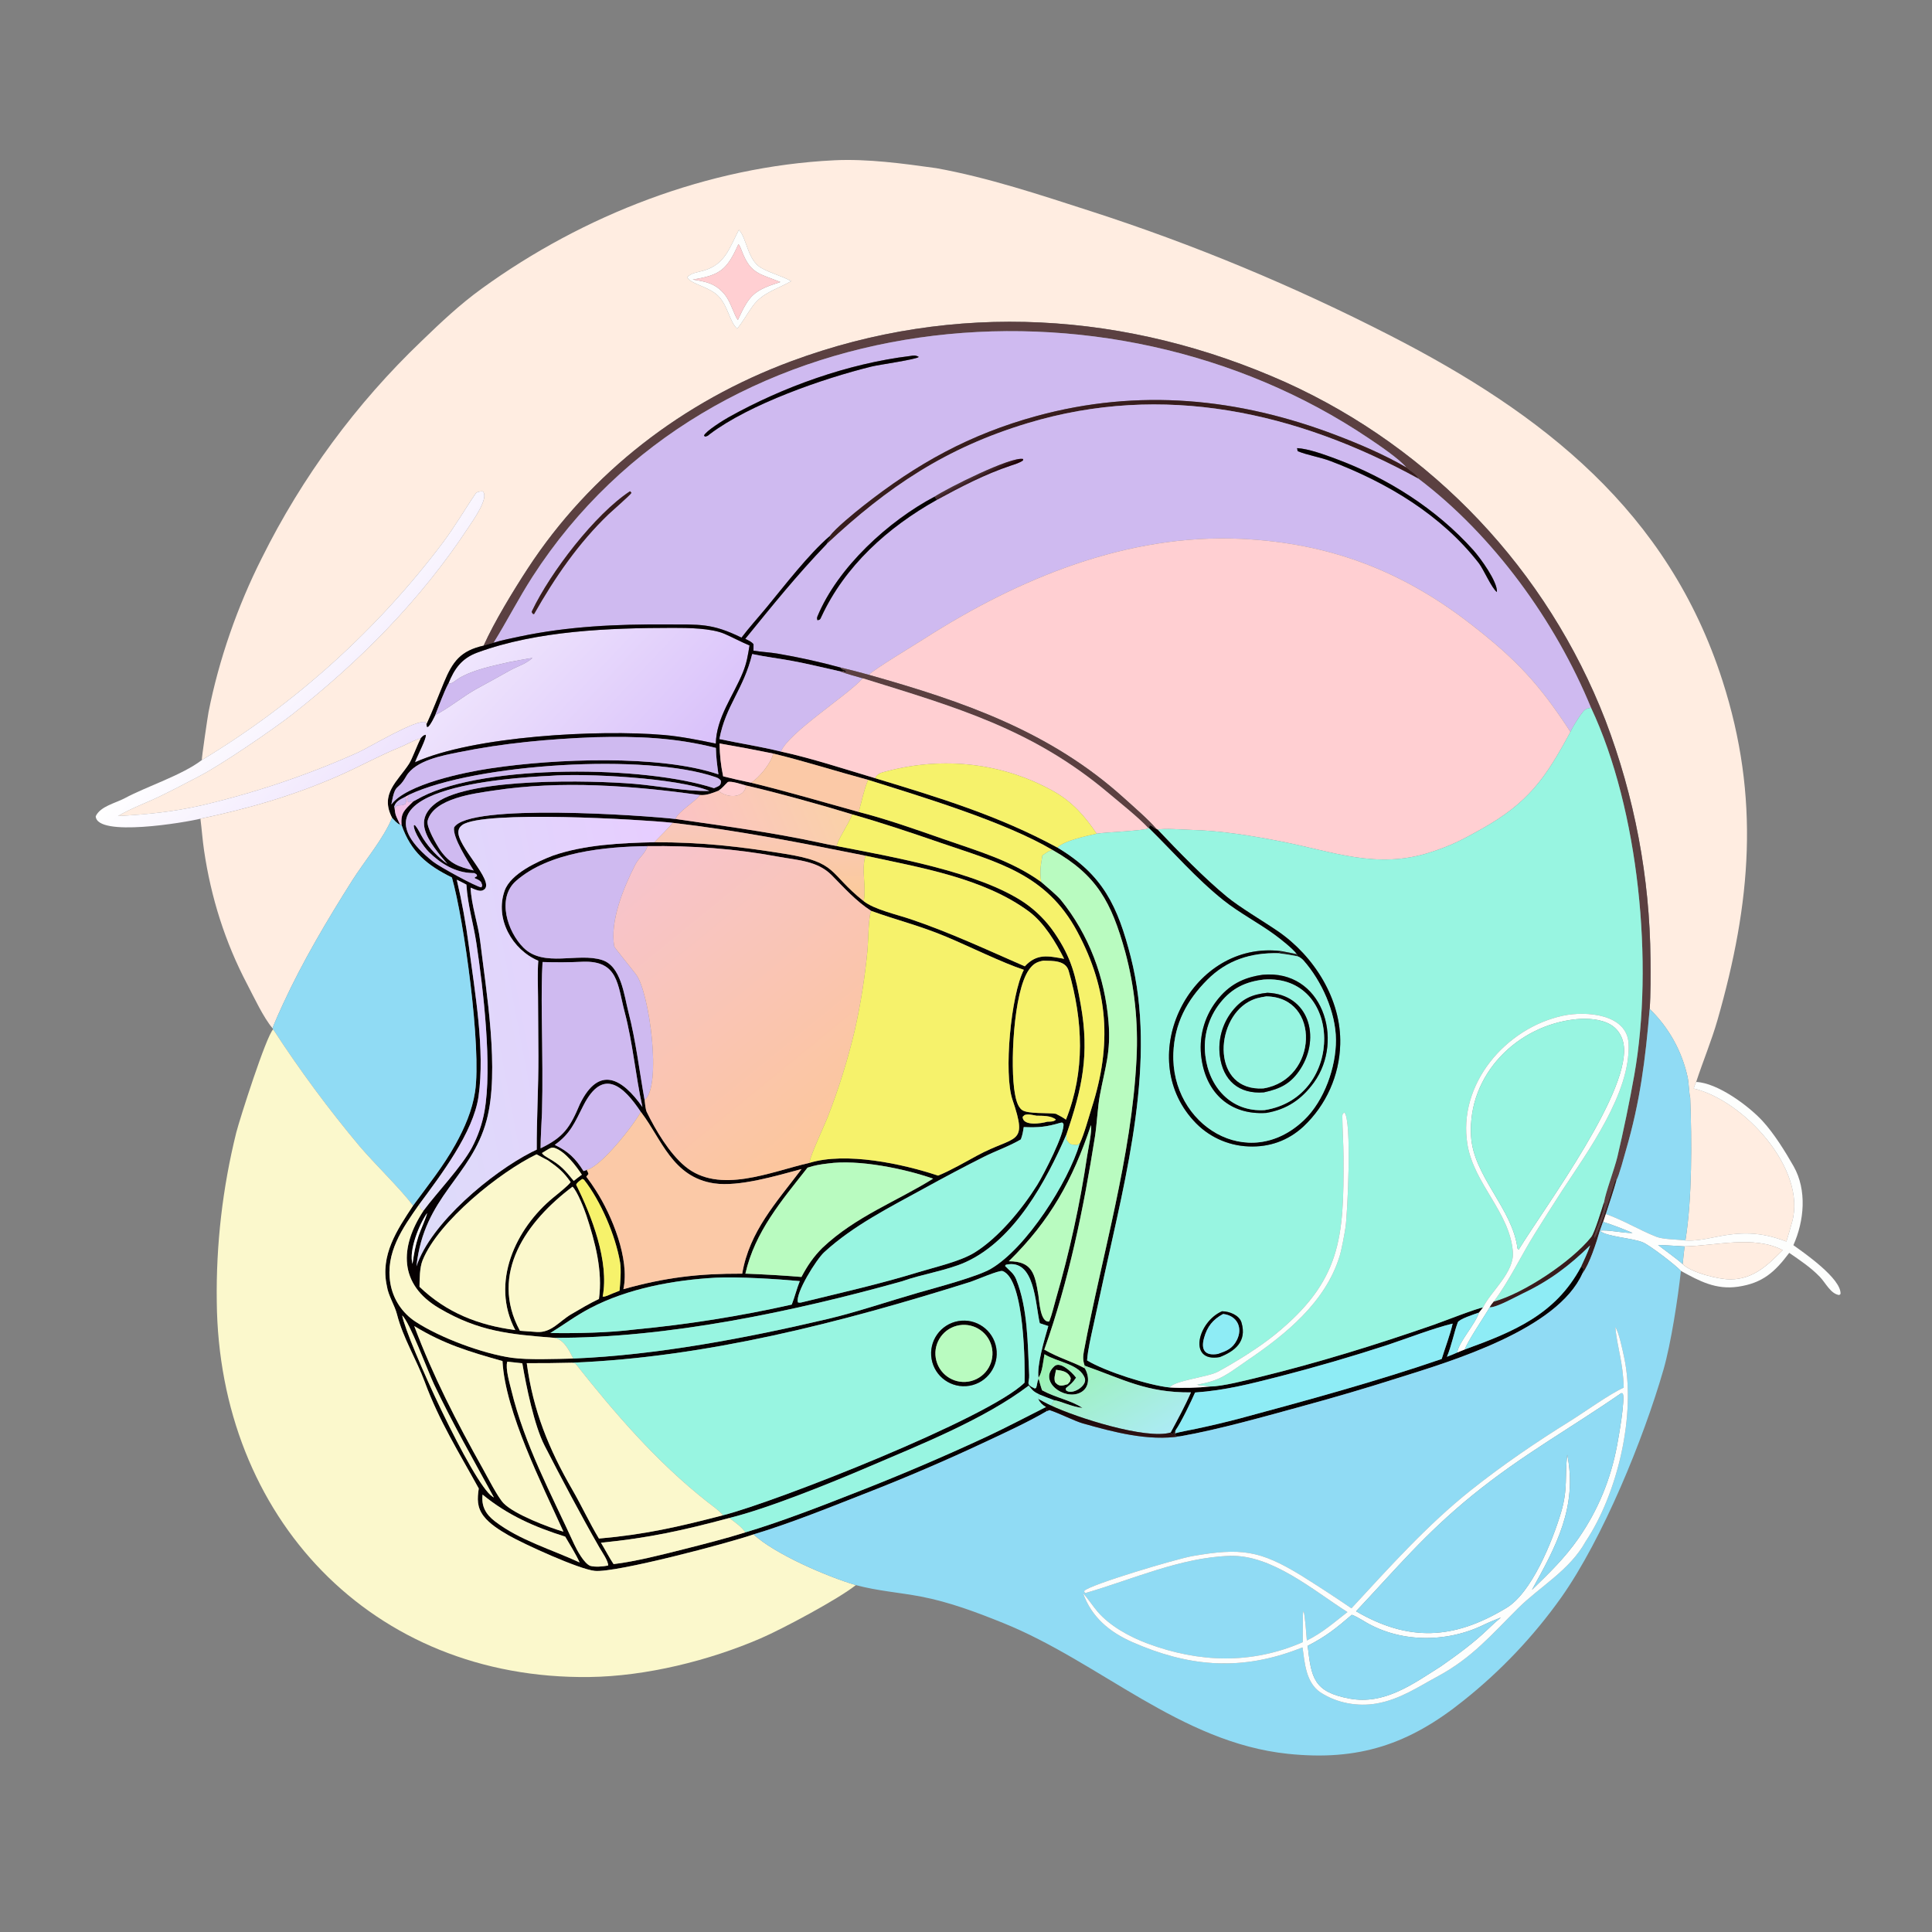 <svg width="1024" height="1024" viewBox="0 0 1024 1024" fill="none" xmlns="http://www.w3.org/2000/svg">
<rect x="0" y="0" width="1024" height="1024" fill="#808080" stroke="none"/>
<path d="M256.327 342.205C244.133 344.939 239.95 350.604 235.348 361.679C232.324 368.957 229.358 376.805 226.048 383.926L225.629 382.803C220.968 380.822 195.819 396.098 189.537 398.933C162.944 410.821 135.284 420.167 106.93 426.844C91.354 430.371 78.379 431.63 62.578 432.516C69.584 428.354 77.034 425.753 84.312 422.265C91.353 418.89 98.469 415.115 105.412 411.511C116.971 405.593 144.382 386.882 154.703 378.819C190.681 350.593 223.079 317.875 248.265 279.555C250.657 275.916 259.446 263.746 255.882 260.438C254.652 260.401 252.803 260.566 252.063 261.647C246.18 270.234 241.236 278.885 234.947 287.309C200.084 333.66 156.643 372.882 106.984 402.846C106.766 402.181 110.118 379.49 110.528 377.414C116.05 349.45 125.947 321.174 138.792 295.732C160.152 252.767 188.818 213.842 223.511 180.695C233.722 170.829 243.616 161.462 255.339 152.967C309.249 113.901 375.359 88.232 442.126 84.955C459.786 84.089 478.781 86.691 496.232 89.126C523.586 94.042 551.457 103.331 577.874 111.854C632.659 129.529 685.576 151.554 736.798 177.816C817.833 219.363 884.076 271.042 912.938 360.733C932.978 423.009 928.106 478.458 910.312 540.608C907.165 551.601 902.562 562.599 899.01 573.452C898.489 574.69 897.988 575.648 897.718 576.954C923.92 583.04 957.853 619.531 949.81 647.824C948.853 651.191 947.866 654.699 946.818 658.044C933.055 652.776 922.76 652.801 908.385 655.811C903.626 656.808 898.146 657.809 893.304 657.476C896.908 635.335 896.715 604.267 895.842 581.834C895.357 580.61 895.052 573.535 894.544 571.223C891.586 557.33 884.56 544.633 874.359 534.749C874.917 527.622 874.901 515.833 874.805 508.501C874.437 465.158 866.339 422.229 850.89 381.732C820.061 302.209 759.294 237.935 681.624 202.696C597.751 165.141 506.165 159.271 419.33 191.474C362.136 212.685 312.996 250.391 279.693 301.365C272.192 312.845 261.882 329.763 256.327 342.205ZM391.618 121.836C386.601 131.282 384.583 139.934 373.076 143.39C370.092 144.286 365.972 144.627 364.316 147.01C365.714 150.47 376.128 151.961 380.901 157.079C386.005 162.551 386.743 170.707 390.715 174.188C393.646 170.704 396.164 166.081 398.925 162.262C404.149 155.038 411.88 153.296 419.365 149.014C414.285 146.162 408.725 144.974 403.406 141.96C396.131 137.838 395.815 126.019 391.618 121.836Z" fill="#FFEDE1"/>
<path d="M390.715 174.188C386.743 170.707 386.005 162.551 380.901 157.079C376.128 151.961 365.714 150.47 364.316 147.01C365.972 144.627 370.092 144.286 373.076 143.39C384.583 139.934 386.601 131.282 391.618 121.836C395.815 126.019 396.131 137.838 403.406 141.96C408.725 144.974 414.285 146.162 419.365 149.014C411.88 153.296 404.149 155.038 398.925 162.262C396.164 166.081 393.646 170.704 390.715 174.188ZM391.399 129.388C385.347 142.823 381.845 145.895 367.134 148.162C374.216 149.256 379.417 150.246 384.281 156.281C387.149 159.838 389.159 167.018 391.07 169.62C397.192 156.372 399.368 153.993 413.598 149.484C403.128 145.12 397.833 145.416 393.223 133.115C392.877 132.191 392.063 130.072 391.399 129.388Z" fill="#FDFEFD"/>
<path d="M367.135 148.161C381.846 145.894 385.348 142.822 391.4 129.387C392.064 130.071 392.878 132.19 393.224 133.114C397.834 145.415 403.129 145.119 413.599 149.483C399.369 153.992 397.193 156.371 391.071 169.619C389.16 167.017 387.15 159.837 384.282 156.28C379.418 150.245 374.217 149.255 367.135 148.161Z" fill="#FFCFD2"/>
<path d="M745.383 247.755C741.526 243.101 730.583 235.755 725.321 232.215C586.486 138.805 376.801 159.12 282.263 305.646C274.859 317.122 268.724 329.241 261.618 340.668C259.77 341.157 258.144 341.617 256.326 342.206C261.881 329.764 272.191 312.846 279.692 301.366C312.995 250.392 362.135 212.686 419.329 191.475C506.164 159.272 597.75 165.142 681.623 202.697C759.293 237.936 820.06 302.21 850.889 381.733C866.338 422.23 874.436 465.159 874.804 508.502C874.9 515.834 874.916 527.623 874.358 534.75C872.104 561.484 869.35 583.687 861.762 609.722C860.785 613.076 858.229 622.969 856.711 625.614L856.054 625.499C854.609 629.995 847.107 654.882 844.613 656.607L845.048 656.115C844.781 653.288 851.304 641.23 850.172 637.235C850.78 632.593 855.855 619.074 857.239 613.17C860.551 599.047 863.677 584.039 866.202 569.792C876.584 511.222 868.724 429.171 843.29 375.143C824.415 329.204 791.558 283.812 751.829 253.72C751.275 251.624 747.118 249.32 745.383 247.755Z" fill="#5B4041"/>
<path d="M745.384 247.754C733.59 240.922 720.958 235.527 708.287 230.688C656.336 210.847 603.416 205.754 549.453 220.486C514.145 230.125 485.986 245.664 457.249 268.368C452.877 271.823 442.937 279.918 439.752 284.18C428.711 293.604 415.583 310.705 406.336 321.908C402.394 326.684 396.483 333.297 393.012 337.958C377.141 330.187 370.859 331.057 353.17 330.956C327.072 330.807 301.199 331.937 275.584 337.346C271.922 338.119 264.957 339.539 261.619 340.667C268.725 329.24 274.86 317.121 282.264 305.645C376.802 159.119 586.487 138.804 725.322 232.214C730.584 235.754 741.527 243.1 745.384 247.754ZM482.386 188.692C449.444 192.717 415.095 204.992 386.133 221.178C383.621 222.582 374.113 228.453 373.119 230.86L373.658 231.424C375.118 231.074 375.014 231.095 376.17 230.119C397.306 214.127 436.37 200.56 462 194.259C465.927 193.293 486.032 190.467 486.972 189.172C485.298 188.232 484.277 188.359 482.386 188.692ZM333.94 260.358C315.438 272.48 291.8 303.243 281.973 323.863C281.651 324.54 281.981 324.684 282.426 325.356L283.048 325.501C293.938 306.235 306.595 287.789 322.672 272.431C324.406 270.774 334.026 262.407 334.69 261.23C334.509 261.005 334.146 260.508 333.94 260.358Z" fill="#CFBAF0"/>
<path d="M376.17 230.119C375.014 231.095 375.118 231.074 373.658 231.424L373.119 230.86C374.113 228.453 383.621 222.582 386.133 221.178C415.095 204.992 449.444 192.717 482.386 188.692C484.277 188.359 485.298 188.232 486.972 189.172C486.032 190.467 465.927 193.293 462 194.259C436.37 200.56 397.306 214.127 376.17 230.119Z" fill="#060102"/>
<path d="M439.752 284.182C442.937 279.92 452.877 271.825 457.249 268.37C485.986 245.666 514.145 230.127 549.453 220.488C603.416 205.756 656.336 210.849 708.287 230.69C720.958 235.529 733.59 240.924 745.384 247.756C747.119 249.321 751.276 251.625 751.83 253.721C687.036 218.169 616.431 202.632 544.658 224.285C501.503 237.305 470.698 257.882 438.09 288.42C438.546 286.977 439.249 286.039 440.053 284.765L439.752 284.182Z" fill="#381D1D"/>
<path d="M438.09 288.419C470.698 257.881 501.503 237.304 544.658 224.284C616.431 202.631 687.036 218.168 751.83 253.72C791.559 283.812 824.416 329.204 843.291 375.143C840.057 375.613 839.729 376.297 837.549 379.218C836.276 380.922 833.139 386.107 832.365 387.911C815.731 362.402 803.757 349.624 779.671 330.897C743.078 302.445 704.557 287.854 658.174 285.617C597.558 282.693 539.938 306.504 489.712 338.634C484.628 341.895 464.137 354.197 460.43 357.654C455.482 356.256 450.502 354.973 445.494 353.806C434.463 350.805 423.293 348.339 412.024 346.418C407.808 345.72 403.728 345.58 399.355 344.876L399.384 341.489C398.489 340.167 396.508 339.374 395.006 338.594C409.391 320.893 422.328 304.844 438.09 288.419ZM495.311 263.26C470.971 276.121 444.061 300.632 433.271 326.699C432.956 327.459 432.979 328.023 433.287 328.739C434.66 328.396 434.561 328.587 435.273 327.046C447.752 300.033 470.427 279.535 496.565 264.922C509.431 257.956 521.921 251.398 535.832 246.754C537.889 246.067 540.522 245.303 542.21 244.042L542.28 243.276C535.967 241.777 502.265 258.703 495.311 263.26ZM687.475 237.514L687.789 239.127C692.963 241.276 699.576 242.237 705.21 244.378C735.185 255.769 763.947 272.866 783.83 298.514C786.288 301.686 790.687 311.924 793.405 313.802C793.823 308.347 784.558 295.671 780.871 291.562C761.18 269.618 735.244 253.22 707.661 243.055C701.941 240.947 693.491 237.838 687.475 237.514Z" fill="#CFBAF0"/>
<path d="M793.405 313.8C790.687 311.922 786.288 301.684 783.83 298.512C763.947 272.864 735.185 255.767 705.21 244.376C699.576 242.235 692.963 241.274 687.789 239.125L687.475 237.512C693.491 237.836 701.941 240.945 707.661 243.053C735.244 253.218 761.18 269.616 780.871 291.56C784.558 295.669 793.823 308.345 793.405 313.8Z" fill="#060102"/>
<path d="M495.311 263.257C502.265 258.7 535.967 241.774 542.28 243.273L542.21 244.039C540.522 245.3 537.889 246.064 535.832 246.751C521.921 251.395 509.431 257.953 496.565 264.919L495.311 263.257Z" fill="url(#paint0_linear_2230_16912)"/>
<path d="M237.588 362.423C240.733 354.596 244.571 348.959 253.034 345.856C284.812 334.206 323.023 332.828 356.51 332.777C364.702 332.764 376.965 332.917 383.99 335.934C388.156 337.723 392.809 340.267 397.266 342.102C396.358 347.564 395.823 351.292 393.71 356.476C388.654 368.879 379.687 380.317 379.394 394.125C370.67 392.285 360.737 390.33 351.908 389.562C317.376 386.559 250.693 390.108 219.95 404.042L220.165 403.417C221.179 400.565 226.268 390.955 225.624 389.457C224.331 389.719 223.979 390.317 223.014 391.272C219.02 392.489 215.627 394.589 211.824 396.129C200.903 400.551 190.36 406.439 179.648 411.134C155.686 421.638 131.738 428.594 106.228 433.936C98.449 435.872 51.261 443.924 50.736 432.626C53.243 427.293 61.217 425.701 66.12 423.069C77.873 416.759 96.417 410.909 106.983 402.846C156.642 372.882 200.083 333.66 234.946 287.309C241.235 278.885 246.179 270.234 252.062 261.647C252.802 260.566 254.651 260.401 255.881 260.438C259.445 263.746 250.656 275.916 248.264 279.555C223.078 317.875 190.68 350.593 154.702 378.819C144.381 386.882 116.97 405.593 105.411 411.511C98.469 415.115 91.352 418.89 84.312 422.265C77.033 425.753 69.584 428.354 62.578 432.516C78.378 431.63 91.354 430.371 106.929 426.844C135.283 420.167 162.943 410.821 189.536 398.933C195.818 396.098 220.967 380.822 225.628 382.803L226.047 383.926L226.256 385.209L226.896 385.239C228.517 383.615 229.611 381.065 230.694 378.965C237.027 375.938 246.064 368.644 252.616 365.09C258.434 361.934 264.382 358.662 270.147 355.414C274.614 352.897 278.074 352.312 282.225 348.725C281.739 348.715 270.857 350.7 269.784 350.948C261.107 352.955 251.185 354.87 243.443 359.366C241.382 360.563 239.904 362.43 237.588 362.423Z" fill="url(#paint1_linear_2230_16912)"/>
<path d="M283.048 325.502L282.426 325.357C281.981 324.685 281.651 324.541 281.973 323.864C291.8 303.244 315.438 272.481 333.94 260.359C334.146 260.509 334.509 261.006 334.69 261.231C334.026 262.408 324.406 270.775 322.672 272.432C306.595 287.79 293.938 306.236 283.048 325.502Z" fill="#381D1D"/>
<path d="M496.565 264.92C470.427 279.533 447.752 300.031 435.273 327.044C434.561 328.585 434.66 328.394 433.287 328.737C432.979 328.021 432.956 327.457 433.271 326.697C444.061 300.63 470.971 276.119 495.311 263.258L496.565 264.92Z" fill="#060102"/>
<path d="M393.011 337.958C396.482 333.297 402.393 326.684 406.335 321.908C415.582 310.705 428.71 293.604 439.751 284.18L440.052 284.763C439.248 286.037 438.545 286.975 438.089 288.418C422.327 304.843 409.39 320.892 395.005 338.593C396.507 339.373 398.488 340.166 399.383 341.488L399.354 344.875C403.727 345.579 407.807 345.719 412.023 346.417C423.292 348.338 434.462 350.804 445.493 353.805L446.114 354.606C446.863 354.935 448.402 355.449 448.792 355.975L447.269 355.97L447.28 355.554C446.298 356.015 446.349 355.836 445.274 355.842C436.343 353.886 428.39 351.849 419.229 350.177C412.718 348.988 404.947 348.015 398.683 346.658C394.113 365.483 384.59 374.011 381.311 391.704C392.162 394.055 403.165 395.677 413.928 398.349C429.834 401.783 448.046 407.747 463.815 412.447C497.645 422.692 529.321 432.307 560.443 449.218C584.622 463.628 592.467 480.326 599.354 507.287C613.302 561.88 596.805 623.166 585.104 676.898L579.537 702.485C578.382 707.814 576.5 715.76 576.184 721.051C585.838 726.916 609.085 734.303 619.936 735.389C626.45 735.821 635.104 735.576 641.583 734.863C647.586 734.888 660.82 731.515 667.232 729.95C698.592 722.296 729.334 712.793 759.81 702.2C764.239 700.661 783.288 693.206 786.029 693.001L783.929 695.673C781.434 696.553 773.306 699.156 772.652 700.903C770.714 706.083 769.291 713.565 766.902 719.114C768.645 718.416 770.703 717.652 772.378 716.856L776.355 715.253C802.203 705.855 824.422 696.753 837.901 671.567L839.138 671.925C839.475 673.146 839.091 673.771 838.692 675.013C825.478 704.585 769.866 721.329 740.657 730.461C724.282 735.675 707.798 740.538 691.215 745.045C671.623 750.439 645.556 757.803 625.715 761.241C624.239 761.226 624.167 761.343 622.864 760.732L622.713 759.712C624.39 759.124 631.908 757.735 633.951 757.298C641.724 755.655 649.457 753.824 657.142 751.809C692.171 742.368 729.929 732.061 764.126 720.276C766.038 714.09 768.49 707.789 769.936 701.538C759.795 703.951 745.47 709.518 735.238 712.908C716.621 718.968 697.821 724.453 678.866 729.355C663.033 733.389 649.741 736.897 633.417 738.063C631.484 742.539 625.907 754.144 623.091 758.03C622.42 758.782 621.99 759.348 621.501 760.23C621.2 759.975 620.685 759.577 620.451 759.295C624.228 752.267 628.053 745.328 631.213 738.002C607.788 738.209 595.513 731.118 574.894 723.833C573.89 721.117 573.961 718.956 574.499 716.091C584.065 665.212 599.823 613.045 602.372 561.247C603.37 542.127 601.345 522.969 596.372 504.48C589.079 478.21 581.402 463.825 557.953 450.566C532.679 435.591 488.606 422.299 460.091 413.34C442.876 408.703 427.496 403.724 409.796 399.385C400.341 397.457 390.857 395.676 381.346 394.045C381.569 400.76 381.944 404.873 383.269 411.459C388.184 412.704 393.127 413.833 398.095 414.847C416.876 419.385 436.384 425.157 455.105 430.341C469.752 434.08 485.43 439.602 499.719 444.607C517.944 450.99 535.957 456.016 551.859 467.463C554.312 469.576 560.397 474.682 562.26 476.974C577.205 495.368 585.646 518.156 587.548 541.642C588.861 557.86 585.748 565.483 582.904 580.811C581.79 586.815 581.382 595.903 580.346 602.476C574.324 640.672 566.479 678.854 553.499 715.335C561.835 720.071 567.626 721.295 574.983 725.241C577.592 729.745 577.488 735.652 572.609 738.116C563.971 742.479 550.105 731.967 558.856 724.108C561.856 721.414 567.844 726.906 570.349 730.182C568.621 732.849 567.337 733.786 564.914 735.772C564.927 736.125 564.94 736.478 564.953 736.831C568.056 739.777 576.302 734.547 575.003 730.619C572.476 722.974 560.552 722.09 553.583 717.773C552.991 721.231 552.402 727.708 550.415 730.187C549.496 723.39 553.636 709.721 555.622 702.825L551.102 701.344C548.642 690.896 548.551 666.924 533.146 670.335L532.687 670.968C534.936 673.386 537.264 674.739 538.591 678.05C544.819 693.589 544.68 712.271 545.485 728.857C545.685 732.983 543.304 733.585 548.364 735.894L549.129 735.683C549.854 733.764 549.553 732.778 550.472 730.632C551.02 732.561 551.653 735.067 552.349 736.896C559.74 740.93 567.894 742.219 573.735 746.255C567.663 745.551 562.077 742.539 558.681 742.149C556.05 741.174 553.435 740.154 550.839 739.09C547.914 737.665 547.299 736.987 545.249 734.41C521.696 752.273 487.481 765.844 460.054 777.59C440.451 785.984 407.087 799.534 386.562 804.569C362.19 811.11 343.814 815.177 318.537 817.683C320.427 820.791 323.385 826.365 325.218 829.008C336.793 827.634 351.247 823.933 362.569 821.066C373.108 818.397 384.778 815.439 395.07 812.186C412.448 807.042 434.478 798.616 451.319 791.957C475.753 782.486 499.868 772.212 523.624 761.152C534.073 756.228 544.132 750.9 554.428 745.716L554.873 747.896C545.315 753.53 532.683 759.375 522.461 764.156C501.174 774.164 479.548 783.435 457.622 791.951C439.353 799.127 418.003 807.719 399.388 813.262C386.483 817.784 326.374 833.706 315.277 832.603C306.872 831.768 277.677 818.422 269.604 813.792C265.106 811.212 259.43 807.72 256.282 803.505C252.752 798.781 252.933 794.449 253.751 788.935C243.282 769.886 232.752 753.136 225.128 732.468C220.717 720.508 213.597 709.188 210.4 696.582C209.188 691.804 205.785 686.722 205.047 681.622C201.46 665.251 210.341 651.992 218.937 639.005C226.759 628.357 234.981 618.154 241.405 606.558C246.244 597.822 250.272 588.593 251.786 578.662C255.312 555.531 245.94 487.561 239.522 465.086C226.338 458.606 217.769 451.489 212.844 437.303C212.248 430.669 214.56 429.222 219.032 424.769C220.578 423.894 222.143 423.053 223.726 422.247C257.86 404.874 342.059 405.796 378.439 417.747C380.849 416.603 382.261 416.56 382.075 413.805C381.371 412.771 380.505 412.326 379.354 411.926C342.435 399.097 252.165 404.716 216.918 421.174L214.961 422.244C212.24 423.745 209.835 424.537 208.953 427.5L209.159 428.418C209.517 431.853 209.659 431.948 211.085 434.996L212.075 437.162C210.163 436.228 209.264 435.005 207.816 433.448C201.222 420.744 210.691 414.205 216.748 404.895C218.549 402.127 220.989 395.043 223.014 391.272C223.979 390.317 224.331 389.719 225.624 389.457C226.268 390.955 221.179 400.565 220.165 403.417L219.95 404.042C250.693 390.108 317.376 386.559 351.908 389.562C360.737 390.33 370.67 392.285 379.394 394.125C379.687 380.317 388.654 368.879 393.71 356.476C395.823 351.292 396.358 347.564 397.266 342.102C392.809 340.267 388.156 337.723 383.99 335.934C376.965 332.917 364.702 332.764 356.51 332.777C323.023 332.828 284.812 334.206 253.034 345.856C244.571 348.959 240.733 354.596 237.588 362.423C235.246 366.931 232.649 374.009 230.694 378.965C229.611 381.065 228.517 383.615 226.896 385.239L226.256 385.209L226.047 383.926C229.357 376.805 232.323 368.957 235.347 361.679C239.949 350.604 244.132 344.939 256.326 342.205C258.144 341.616 259.77 341.156 261.618 340.667C264.956 339.539 271.921 338.119 275.583 337.346C301.198 331.937 327.071 330.807 353.169 330.956C370.858 331.057 377.14 330.187 393.011 337.958ZM395.417 416.326C393.106 415.73 387.509 413.799 385.742 414.503C383.838 416.328 383.024 417.585 380.793 419.113C377.717 420.308 374.466 421.669 371.102 421.373C334.778 416.425 297.689 413.467 261.2 419.069C251.684 420.53 229.973 423.062 226.671 434.933C225.757 438.219 231.504 447.888 233.448 450.793C238.519 457.824 243.174 459.431 251.053 461.382C248.034 456.484 239.763 443.822 240.667 438.577C248.326 425.528 341.923 432.24 358.009 434.077C383.675 437.763 409.224 441.182 434.582 446.651C437.472 447.275 440.559 447.941 443.457 448.419C472.643 454.092 519.26 462.181 543.275 478.649C549.38 482.908 554.661 488.242 558.861 494.388C568.028 507.833 570.062 517.102 572.847 532.668C577.533 558.859 573.589 576.891 565.212 601.352C554.668 625.526 538.006 656.988 511.898 668.908C502.138 673.365 488.384 675.388 478.057 679.122C420.603 695.195 353.423 709.31 293.711 709.073C270.293 707.209 253.903 705.838 232.777 693.394C211.389 680.795 211.627 661.132 224.501 641.632C231.535 632.135 244.621 618.495 250.096 608.297C253.297 602.284 255.547 595.812 256.766 589.111C261.009 565.603 256.137 524.181 252.502 499.946C250.928 489.446 247.893 479.936 247.2 468.87C245.685 468.005 243.702 467.084 242.108 466.287C244.672 477.078 247.004 489.828 248.454 501.016C251.675 525.864 257.151 556.297 253.635 581.113C250.919 600.284 233.559 622.97 222.116 638.456C213.306 651.007 204.13 664.004 206.922 680.272C208.345 688.558 213.133 695.873 220.254 700.532C233.281 709.056 255.815 717.458 271.268 719.65C279.838 720.865 295.085 720.251 303.857 720.052C347.907 718.277 395.921 709.172 438.913 699.032C453.937 695.489 471.656 689.483 486.628 685.186C495.565 682.621 517.942 676.709 525.101 672.542C543.998 661.545 566.171 626.583 572.276 606.089C574.57 601.335 577.024 592.266 578.661 587.069C589.302 553.859 587.635 524.784 570.946 493.727C554.514 463.147 528.976 457.181 498.594 446.729C482.835 441.308 467.842 436.245 451.706 431.641C435.994 426.793 410.964 419.854 395.417 416.326ZM356.553 436.108C340.355 434.34 255.807 429.373 245.018 437.268C243.88 438.101 243.233 438.971 242.991 440.377C241.676 448.007 262.306 466.927 256.708 471.406C255.706 472.207 254.822 472.263 253.607 472.01C252.201 471.717 250.757 471.013 249.427 470.471C249.842 479.896 253.416 489.678 254.482 498.589C257.674 525.27 264.967 567.637 257.913 593.789C249.736 624.102 224.759 633.835 220.722 671.195C228.243 648.271 260.607 621.399 281.799 610.621C282.679 610.165 283.573 609.737 284.48 609.338C284.393 593.221 285.425 576.545 285.366 559.785L285.164 528.44C285.114 522.418 284.826 515.13 285.302 509.216C271.539 503.428 262.129 486.987 267.483 472.032C270.696 463.058 284.941 456.57 293.114 453.473C309.852 447.682 329.226 446.797 346.82 446.4C372.12 446.405 391.058 448.542 415.916 452.522C444.411 457.085 438.822 462.602 457.792 477.645C463.296 482.017 475.466 484.759 482.541 487.145C503.318 494.155 523.06 503.389 543.164 512.167C549.653 505.217 555.469 506.674 564.019 508.191C559.578 499.424 553.341 489.023 545.356 483.116C521.289 465.314 487.512 459.807 458.702 453.541C424.641 446.719 391.133 440.137 356.553 436.108ZM343.169 448.465C320.941 448.741 290.96 451.546 273.483 466.941C263.14 476.052 268.958 493.885 277.486 502.318C288.254 512.966 306.252 504.719 319.083 508.816C329.24 512.009 330.809 527.612 333.049 536.256C337.064 551.75 338.848 567.41 341.652 583.052C341.818 584.588 342.162 588.069 342.781 589.339C347.558 599.13 354.734 611.195 363.081 618.155C381.233 633.291 408.608 620.95 428.945 616.369C448.295 610.406 478.396 616.807 497.184 623.101C503.678 620.489 511.983 615.679 517.835 612.512C538.325 601.423 545.005 607.421 536.64 582.907C531.892 568.996 535.787 527.381 542.648 514.022C531.338 510.326 513.261 501.391 501.432 496.455C486.906 490.394 475.61 487.828 461.742 482.79C453.716 477.655 447.477 470.615 440.802 463.862C433.261 456.233 422.715 455.947 412.606 454.077C389.216 449.752 366.89 448.164 343.169 448.465ZM339.625 589.309C330.614 575.78 319.64 565.539 309.276 585.824C304.722 594.736 302.47 600.837 294.025 606.81C301.178 610.23 304.992 613.914 309.264 620.679C310.309 620.471 309.971 620.561 310.925 620.029C311.558 621.145 311.481 621.018 311.911 622.211L310.758 623.665C312.552 626.014 314.24 628.441 315.817 630.941C324.26 644.063 333.886 667.288 330.408 683.291C352.918 677.003 370.278 674.997 393.392 675.066C397.143 652.704 411.567 637.205 424.843 619.623C411.667 623.147 391.747 629.154 378.544 627.217C356.408 623.97 350.591 603.66 340.09 589.91L339.625 589.309ZM549.367 591.347C547.272 590.982 545.019 590.319 543.073 590.973L542.023 591.937C542.077 597.075 552.11 595.426 555.143 594.515C556.623 594.515 558.684 594.541 559.63 593.416C557.242 591.259 552.448 591.392 549.367 591.347ZM308.388 622.607C305.328 617.963 299.728 610.529 294.197 608.51C292.459 607.875 291.335 608.654 289.876 609.539L287.264 611.123C287.934 612.362 289.315 612.961 290.646 613.829C297.087 617.461 299.44 620.167 304.093 625.908C305.342 624.838 307.048 623.623 308.388 622.607ZM290.461 615.056L284.369 611.829C264.924 621.241 232.369 647.264 223.986 668.002C222.41 671.901 222.415 677.735 222.34 682.02C236.707 695.765 253.478 702.371 273.107 704.963C259.791 679.908 273.216 651.148 293.331 634.67C295.143 633.186 301.557 628.101 302.436 626.527C298.613 621.072 295.869 618.853 290.461 615.056ZM303.166 722.264C295.177 722.463 287.185 722.545 279.194 722.509C282.562 747.678 290.882 767.975 303.444 789.726C308.3 798.133 312.397 807.063 317.457 815.472C341.99 813.315 359.608 809.247 383.214 803.125C410.956 796.101 524.009 751.726 543.037 732.825C543.278 725.525 543.243 677.976 531.387 673.69C529.635 673.057 517.38 678.469 513.95 679.547C446.129 700.86 374.557 719.41 303.166 722.264ZM315.278 390.736C291.049 391.671 266.993 393.842 243.021 398.73C234.989 400.368 220.154 402.932 215.26 411.506C210.441 419.947 209.668 414.17 207.417 426.39C215.545 415.528 246.331 409.315 259.577 407.306C260.048 407.236 260.521 407.173 260.995 407.117C293.514 402.215 349.687 399.808 380.773 410.431C380.099 405.388 379.541 401.519 379.438 396.405C357.541 390.869 337.836 390.166 315.278 390.736ZM291.597 411.213C268.421 412.319 180.986 418.075 229.561 456.713C232.65 459.17 252.81 470.324 255.191 470.308C255.815 468.708 255.67 469.588 254.963 467.483C253.839 466.321 253.132 466.136 251.67 465.489L251.612 465.067L252.87 464.323C252.414 463.019 252.774 463.618 251.382 462.737L250.388 462.727C241.515 462.594 233.521 457.739 227.302 451.58C224.553 448.857 219.284 441.141 219.311 437.449L219.907 437.317C222.092 439.903 222.647 441.894 224.368 444.56C227.562 449.505 232.283 454.524 237.111 457.87L233.173 453.203C229.384 448.299 223.809 441.203 224.845 434.633C225.466 430.696 228.406 427.505 231.552 425.286C250.184 412.139 312.895 413.518 336.157 415.448C348.997 416.513 363.296 419.501 375.986 419.205C359.499 412.376 310.09 409.68 291.597 411.213ZM552.964 509.173C549.385 509.818 547.506 510.986 545.376 513.98C537.015 525.731 535.34 565.615 537.916 579.649C538.437 582.484 539.283 586.604 541.766 588.353C544.794 590.486 555.475 589.692 559.653 590.334C561.773 591.434 563.007 592.063 564.984 593.437C575.208 567.775 574.05 541.093 566.41 514.568C564.797 508.968 557.983 509.282 552.964 509.173ZM309.065 509.74C301.901 510.076 294.726 510.127 287.558 509.891C286.6 525.685 287.477 549.864 287.475 566.657C287.535 574.349 287.464 582.042 287.261 589.731C287.054 595.646 286.495 602.885 286.531 608.617C298.743 602.734 302.103 597.64 307.361 585.16C317.545 564.329 329.85 571.644 340.496 586.722C336.836 570.144 335.431 552.888 331.069 536.348C327.274 521.956 327.76 509.14 309.065 509.74ZM561.821 595.172C554.365 597.354 550.4 597.675 542.603 597.377C542.174 600.071 542.018 601.279 541.074 603.91C535.055 607.492 527.737 609.999 521.408 613.181C510.861 618.482 500.452 624.03 490.1 629.721C471.766 639.799 452.379 649.467 436.861 663.69C432.642 667.557 421.364 685.615 422.922 690.299C423.902 690.443 423.707 690.514 424.639 690.353C445.559 685.227 466.187 680.605 486.826 674.271C495.571 671.588 508.899 668.612 516.533 663.89C529.342 655.968 541.841 640.682 549.731 628.065C553.099 622.68 564.692 600.222 563.612 595.543L562.953 594.978C562.696 595.014 562.02 595.076 561.821 595.172ZM578.244 596.361C568.493 625.478 556.774 646.783 534.698 668.494C547.334 668.456 548.524 675.414 550.36 686.379C550.887 689.9 551.433 701.226 556.114 700.404C557.577 696.723 558.483 692.515 559.596 688.683C566.853 663.677 572.405 638.367 576.216 612.611C576.746 609.027 578.871 599.443 578.244 596.361ZM438.776 616.682C434.693 617.169 431.973 617.605 428.013 618.889C414.163 636.485 400.107 652.937 395.071 675.057C404.986 675.428 414.892 676.013 424.782 676.812C427.923 670.87 431.159 666.084 435.972 661.298C453.633 644.649 475.261 636.773 494.559 624.705C479.131 619.362 454.972 614.4 438.776 616.682ZM308.626 624.866C307.394 625.78 305.912 626.6 305.376 627.938C313.601 644.389 322.97 668.666 319.432 687.223C320.671 687.474 322.948 686.258 324.377 685.681L328.368 684.098C328.74 680.077 329.332 673.117 328.652 669.095C326.244 654.848 318.356 636.459 309.503 625.25L308.626 624.866ZM303.45 628.978C279.305 647.121 259.077 674.908 275.568 705.332L284.631 705.987C292.279 706.439 296.47 700.258 302.827 696.533C307.7 693.677 312.342 690.906 317.451 688.468C319.516 673.581 315.45 658.355 310.821 644.295C309.723 640.96 305.965 631.343 303.45 628.978ZM226.38 642.951C222.161 648.919 216.605 662.776 218.624 669.876C219.502 664.097 220.005 660.696 221.824 655.095C222.659 652.522 226.174 644.658 226.38 642.951ZM379.314 677.208C357.156 678.429 332.718 682.912 312.955 693.277C304.738 697.587 299.225 701.901 291.695 706.526C305.371 706.751 322.768 706.404 336.38 704.664C364.388 702.022 392.2 697.608 419.65 691.449C421.268 687.31 422.252 683.126 423.903 679.01C412.062 677.91 391.005 676.599 379.314 677.208ZM213.162 697.227C215.916 711.139 250.524 786.55 261.062 793.275C261.295 793.424 261.541 793.553 261.781 793.691C250.796 773.474 239.913 754.585 230.005 733.641C226.743 726.745 217.162 700.679 213.162 697.227ZM219.578 702.853C229.433 729.241 242.184 753.958 255.939 778.485C258.388 782.851 263.802 793.513 266.895 796.731C272.566 802.634 291.245 809.741 298.623 811.803C287.479 787.08 267.745 748.313 266.329 721.392C248.887 716.479 235.405 712.501 219.578 702.853ZM268.864 721.72C267.781 725.325 270.131 733.123 271.033 736.849C277.999 765.642 292.079 791.698 304.323 818.451C305.732 821.53 309.651 828.822 312.95 829.972C315.876 830.663 319.339 830.287 322.309 829.778C322.583 827.582 318.962 822.433 317.739 820.299C307.757 802.876 297.761 783.964 288.612 766.181C283.14 755.545 278.869 734.557 276.83 722.567L268.864 721.72ZM559.706 726.021C559.281 728.744 558.518 730.03 559.18 732.517C561.28 735.132 562.977 734.523 565.899 733.645C567.515 731.749 567.048 732.791 567.512 730.474C566.08 726.869 563.219 726.517 559.706 726.021ZM255.777 792.175C255.048 798.287 257.443 802.559 262.271 806.282C275.382 816.394 292.406 821.23 307.212 828.14C305.393 824.045 301.911 818.452 299.577 814.454C283.326 809.339 269.114 803.131 255.777 792.175Z" fill="#060102"/>
<path d="M460.43 357.655C464.137 354.198 484.628 341.896 489.712 338.635C539.938 306.505 597.558 282.694 658.174 285.618C704.557 287.855 743.078 302.446 779.671 330.898C803.757 349.625 815.731 362.403 832.365 387.912C819.023 412.64 810.167 425.511 784.639 439.733C774.664 445.29 769.265 448.159 757.952 451.793C729.661 460.882 706.605 451.368 679.13 446.012C663.459 442.957 647.195 440.263 631.194 439.857C627.654 439.767 616.557 438.869 613.598 439.769L612.985 439.395C609.1 434.722 600.448 427.244 595.824 423.059C556.651 387.615 510.506 371.753 460.43 357.655Z" fill="#FFCFD2"/>
<path d="M398.684 346.656C404.948 348.013 412.719 348.986 419.23 350.175C428.391 351.847 436.344 353.884 445.275 355.84C449.314 357.326 453.126 358.356 457.254 359.506C449.63 368.308 417.908 388.304 413.929 398.347C403.166 395.675 392.163 394.053 381.312 391.702C384.592 374.009 394.114 365.481 398.684 346.656Z" fill="#CFBAF0"/>
<path d="M230.695 378.967C232.65 374.011 235.247 366.933 237.589 362.425C239.905 362.432 241.383 360.565 243.444 359.368C251.186 354.872 261.108 352.957 269.785 350.95C270.858 350.702 281.74 348.717 282.226 348.727C278.075 352.314 274.615 352.899 270.148 355.416C264.383 358.664 258.435 361.936 252.617 365.092C246.065 368.646 237.028 375.94 230.695 378.967Z" fill="#CFBAF0"/>
<path d="M445.494 353.805C450.502 354.972 455.482 356.255 460.43 357.653C510.506 371.751 556.651 387.613 595.824 423.057C600.448 427.242 609.1 434.72 612.985 439.393C611.203 438.951 611.351 437.989 609.365 437.451L609.007 438.869L608.74 438.978C603.172 433.021 593.881 425.714 587.545 420.365C547.171 386.275 506.263 374.751 457.254 359.508C453.126 358.358 449.314 357.328 445.275 355.842C446.35 355.836 446.299 356.015 447.281 355.554L447.27 355.97L448.793 355.975C448.403 355.449 446.864 354.935 446.115 354.606L445.494 353.805Z" fill="#5B4041"/>
<path d="M457.255 359.508C506.264 374.751 547.172 386.275 587.546 420.365C593.882 425.714 603.173 433.021 608.741 438.978C606.94 440.336 586.299 441.039 581.233 441.862C575.218 432.769 568.26 424.936 558.638 419.522C531.421 404.206 499.874 400.838 469.824 408.826C466.754 409.642 465.372 409.816 463.817 412.447C448.048 407.747 429.836 401.783 413.93 398.349C417.909 388.306 449.631 368.31 457.255 359.508Z" fill="#FFCFD2"/>
<path d="M843.29 375.141C868.724 429.169 876.584 511.22 866.202 569.79C863.677 584.037 860.551 599.045 857.239 613.168C855.855 619.072 850.78 632.591 850.172 637.233C848.945 640.978 845.251 653.384 843.434 655.662C833.16 668.539 807.718 685.574 791.67 689.944C800.008 678.852 806.098 665.693 813.611 653.658C818.344 646.066 823.139 638.512 827.995 630.997C841.829 609.937 864.197 579.204 863.195 553.353C862.574 537.335 840.549 535.764 828.466 538.33C797.986 544.804 772.443 574.761 777.79 606.691C781.29 627.586 800.241 642.571 801.844 663.492C802.734 674.422 789.915 684.714 786.029 693C783.288 693.205 764.239 700.66 759.81 702.199C729.334 712.792 698.592 722.295 667.232 729.949C660.82 731.514 647.586 734.887 641.583 734.862C639.458 734.569 637.324 734.347 635.184 734.195L634.999 733.937L634.033 733.989C647.21 731.716 650.007 728.654 661.095 721.064C681.447 707.261 702.621 690.141 710.057 665.7C711.144 662.13 712.679 653.763 713.171 650.387C714.209 643.277 716.644 593.406 712.542 589.649C711.742 590.263 711.454 590.265 711.467 591.877C711.521 598.676 712.058 606.368 712.091 613.109C712.303 656.078 710.977 678.897 675.387 707.659C667.281 714.21 654.784 722.03 645.331 727.113C640.248 729.846 622.443 731.707 619.936 735.388C609.085 734.302 585.838 726.915 576.184 721.05C576.5 715.759 578.382 707.813 579.537 702.484L585.104 676.897C596.805 623.165 613.302 561.879 599.354 507.286C592.467 480.325 584.622 463.627 560.443 449.217C564.178 445.463 575.993 443.052 581.231 441.861C586.297 441.038 606.938 440.335 608.739 438.977L609.006 438.868C621.975 451.619 634.132 465.687 648.414 477.081C656.73 483.715 666.954 489.055 675.563 495.334C678.557 497.518 685.25 502.768 687.404 505.726C684.738 505.183 682.069 504.656 679.397 504.147C678.435 504.031 677.471 503.938 676.505 503.866C630.572 500.411 601.353 559.639 632.534 593.871C640.002 602.231 650.547 607.197 661.748 607.629C672.754 608.12 682.716 604.592 690.837 597.089C702.902 585.74 709.925 570.036 710.342 553.478C711.025 529.669 696.411 506.663 677.273 493.556C669.267 488.074 657.239 481.031 650.383 475.416C638.351 465.564 624.398 451.166 613.597 439.766C616.556 438.866 627.653 439.764 631.193 439.854C647.194 440.26 663.458 442.954 679.129 446.009C706.604 451.365 729.66 460.879 757.951 451.79C769.264 448.156 774.663 445.287 784.638 439.73C810.166 425.508 819.022 412.637 832.364 387.909C833.138 386.105 836.275 380.92 837.548 379.216C839.728 376.295 840.056 375.611 843.29 375.141ZM647.696 695.004C634.741 700.631 629.463 722.31 646.469 719.288C654.338 716.206 661.022 711.181 658.016 700.985C656.865 697.08 651.619 695.022 647.696 695.004Z" fill="#98F5E1"/>
<path d="M207.418 426.392C209.669 414.172 210.442 419.949 215.261 411.508C220.155 402.934 234.99 400.37 243.022 398.732C266.994 393.844 291.05 391.673 315.279 390.738C337.837 390.168 357.542 390.871 379.439 396.407C379.542 401.521 380.1 405.39 380.774 410.433C349.688 399.81 293.515 402.217 260.996 407.119C260.522 407.175 260.049 407.238 259.578 407.308C246.332 409.317 215.546 415.53 207.418 426.392Z" fill="#CFBAF0"/>
<path d="M106.229 433.937C131.739 428.595 155.687 421.639 179.649 411.135C190.361 406.44 200.904 400.552 211.825 396.13C215.628 394.59 219.021 392.49 223.015 391.273C220.99 395.044 218.55 402.128 216.749 404.896C210.692 414.206 201.223 420.745 207.817 433.449C203.092 444.841 193.342 456.139 186.584 466.834C173.368 487.748 160.566 509.335 150.161 531.815C148.84 534.669 145.294 542.386 144.483 545.026C139.714 539.533 134.486 528.279 131.027 521.7C119.28 499.36 111.819 475.657 108.147 450.708C107.313 445.041 106.963 439.632 106.229 433.937Z" fill="#FFEDE1"/>
<path d="M381.348 394.047C390.859 395.678 400.343 397.459 409.798 399.387C408.976 404.223 402.123 412.5 398.097 414.849C393.129 413.835 388.186 412.706 383.271 411.461C381.946 404.875 381.571 400.762 381.348 394.047Z" fill="#FFCFD2"/>
<path d="M409.797 399.387C427.497 403.726 442.877 408.705 460.092 413.342C457.641 419.455 456.898 424.194 455.106 430.343C436.385 425.159 416.877 419.387 398.096 414.849C402.122 412.5 408.975 404.223 409.797 399.387Z" fill="#FBC9A7"/>
<path d="M463.816 412.446C465.371 409.815 466.753 409.641 469.823 408.825C499.873 400.837 531.42 404.205 558.637 419.521C568.259 424.935 575.217 432.768 581.232 441.861C575.994 443.052 564.179 445.463 560.444 449.217C529.322 432.306 497.646 422.691 463.816 412.446Z" fill="#F6F26B"/>
<path d="M216.919 421.174C252.166 404.716 342.436 399.097 379.355 411.926C380.506 412.326 381.372 412.771 382.076 413.805C382.262 416.56 380.85 416.603 378.44 417.747C342.06 405.796 257.861 404.874 223.727 422.247C222.144 423.053 220.579 423.894 219.033 424.769C217.917 424.745 217.791 424.888 216.717 425.243L215.889 424.692C215.818 423.117 216.232 422.586 216.919 421.174Z" fill="#CFBAF0"/>
<path d="M237.111 457.871C232.283 454.525 227.562 449.506 224.368 444.561C222.647 441.895 222.092 439.904 219.907 437.318L219.311 437.45C219.284 441.142 224.553 448.858 227.302 451.581C233.521 457.74 241.515 462.595 250.388 462.728L251.382 462.738C252.774 463.619 252.414 463.02 252.87 464.324L251.612 465.068L251.67 465.49C253.132 466.137 253.839 466.322 254.963 467.484C255.67 469.589 255.815 468.709 255.191 470.309C252.81 470.325 232.65 459.171 229.561 456.714C180.986 418.076 268.421 412.32 291.597 411.214C310.09 409.681 359.499 412.377 375.986 419.206C363.296 419.502 348.997 416.514 336.157 415.449C312.895 413.519 250.184 412.14 231.552 425.287C228.406 427.506 225.466 430.697 224.845 434.634C223.809 441.204 229.384 448.3 233.173 453.204L237.111 457.871Z" fill="#CFBAF0"/>
<path d="M460.091 413.34C488.606 422.299 532.679 435.591 557.953 450.566C555.828 450.854 554.315 452.178 552.48 453.413C551.525 459.364 551.106 461.53 551.859 467.463C535.957 456.016 517.944 450.99 499.719 444.607C485.43 439.602 469.752 434.08 455.105 430.341C456.897 424.192 457.64 419.453 460.091 413.34Z" fill="#F6F26B"/>
<path d="M380.795 419.114C383.026 417.586 383.84 416.329 385.744 414.504C387.511 413.8 393.108 415.731 395.419 416.327C394.608 423.328 385.272 423.14 380.795 419.114Z" fill="#FFCFD2"/>
<path d="M251.054 461.383C243.175 459.432 238.52 457.825 233.449 450.794C231.505 447.889 225.758 438.22 226.672 434.934C229.974 423.063 251.685 420.531 261.201 419.07C297.69 413.468 334.779 416.426 371.103 421.374C367.926 425.388 359.625 429.987 358.01 434.078C341.924 432.241 248.327 425.529 240.668 438.578C239.764 443.823 248.035 456.485 251.054 461.383Z" fill="#CFBAF0"/>
<path d="M395.418 416.324C410.965 419.852 435.995 426.791 451.707 431.639C449.625 437.05 443.71 445.536 443.458 448.417C440.56 447.939 437.473 447.273 434.583 446.649C409.225 441.18 383.676 437.761 358.01 434.075C359.625 429.984 367.926 425.385 371.103 421.371C374.467 421.667 377.718 420.306 380.794 419.111C385.271 423.137 394.607 423.325 395.418 416.324Z" fill="url(#paint2_linear_2230_16912)"/>
<path d="M214.962 422.246L216.919 421.176C216.232 422.588 215.818 423.119 215.889 424.694L216.717 425.245C217.791 424.89 217.917 424.747 219.033 424.771C214.561 429.224 212.249 430.671 212.845 437.305L212.076 437.164L211.086 434.998C209.66 431.95 209.518 431.855 209.16 428.42C210.545 425.851 212.063 427.655 214.837 426.147C215.624 424.19 215.338 424.662 214.962 422.246Z" fill="#F1C0E8"/>
<path d="M209.159 428.416L208.953 427.498C209.835 424.535 212.24 423.743 214.961 422.242C215.337 424.658 215.623 424.186 214.836 426.143C212.062 427.651 210.544 425.847 209.159 428.416Z" fill="#CFBAF0"/>
<path d="M451.706 431.641C467.842 436.245 482.835 441.308 498.594 446.729C528.976 457.181 554.514 463.147 570.946 493.727C587.635 524.784 589.302 553.859 578.661 587.069C577.024 592.266 574.57 601.335 572.276 606.089C571.833 606.181 572.101 606.095 571.487 606.533L570.947 606.926C566.903 606.526 567.409 606.81 565.199 604.132C565.358 603.095 565.318 602.395 565.212 601.352C573.589 576.891 577.533 558.859 572.847 532.668C570.062 517.102 568.028 507.833 558.861 494.388C554.661 488.242 549.38 482.908 543.275 478.649C519.26 462.181 472.643 454.092 443.457 448.419C443.709 445.538 449.624 437.052 451.706 431.641Z" fill="#F6F26B"/>
<path d="M249.428 470.472C250.758 471.014 252.202 471.718 253.608 472.011C254.823 472.264 255.707 472.208 256.709 471.407C262.307 466.928 241.677 448.008 242.992 440.378C243.234 438.972 243.881 438.102 245.019 437.269C255.808 429.374 340.356 434.341 356.554 436.109C354.844 438.463 349.195 443.889 346.821 446.401C329.227 446.798 309.853 447.683 293.115 453.474C284.942 456.571 270.697 463.059 267.484 472.033C262.13 486.988 271.54 503.429 285.303 509.217C284.827 515.131 285.115 522.419 285.165 528.441L285.367 559.786C285.426 576.546 284.394 593.222 284.481 609.339C283.574 609.738 282.68 610.166 281.8 610.622C260.608 621.4 228.244 648.272 220.723 671.196C224.76 633.836 249.737 624.103 257.914 593.79C264.968 567.638 257.675 525.271 254.483 498.59C253.417 489.679 249.843 479.897 249.428 470.472Z" fill="url(#paint3_linear_2230_16912)"/>
<path d="M207.816 433.449C209.264 435.006 210.163 436.229 212.075 437.163L212.844 437.304C217.769 451.49 226.338 458.607 239.522 465.087C245.94 487.562 255.312 555.532 251.786 578.663C250.272 588.594 246.244 597.823 241.405 606.559C234.981 618.155 226.759 628.358 218.937 639.006C212.008 629.846 198.74 617.078 190.584 607.522C174.076 587.815 158.779 567.124 144.777 545.563L144.482 545.026C145.293 542.386 148.839 534.669 150.16 531.815C160.565 509.335 173.367 487.748 186.583 466.834C193.341 456.139 203.091 444.841 207.816 433.449Z" fill="#90DBF4"/>
<path d="M356.553 436.109C391.133 440.138 424.641 446.72 458.702 453.542C456.422 461.334 459.25 469.704 457.792 477.646C438.822 462.603 444.411 457.086 415.916 452.523C391.058 448.543 372.12 446.406 346.82 446.401C349.194 443.889 354.843 438.463 356.553 436.109Z" fill="url(#paint4_linear_2230_16912)"/>
<path d="M609.008 438.867L609.366 437.449C611.352 437.987 611.204 438.949 612.986 439.391L613.599 439.765C624.4 451.165 638.353 465.563 650.385 475.415C657.241 481.03 669.269 488.073 677.275 493.555C696.413 506.662 711.027 529.668 710.344 553.477C709.927 570.035 702.904 585.739 690.839 597.088C682.718 604.591 672.756 608.119 661.75 607.628C650.549 607.196 640.004 602.23 632.536 593.87C601.355 559.638 630.574 500.41 676.507 503.865C677.473 503.937 678.437 504.03 679.399 504.146L677.481 505.214C663.045 504.892 650.339 508.84 639.892 519.321C629.07 530.177 622.556 542.389 621.918 558.084C620.367 596.237 661.603 622.007 691.267 593.568C701.863 583.409 708.155 565.641 708.081 551.118C707.993 536.516 700.528 519.966 690.889 509.052C690.148 508.214 688.868 507.231 687.781 506.871L687.406 505.725C685.252 502.767 678.559 497.517 675.565 495.333C666.956 489.054 656.732 483.714 648.416 477.08C634.134 465.686 621.977 451.618 609.008 438.867Z" fill="#060102"/>
<path d="M341.652 583.052C338.848 567.41 337.064 551.75 333.049 536.256C330.809 527.612 329.24 512.009 319.083 508.816C306.252 504.719 288.254 512.966 277.486 502.318C268.958 493.885 263.14 476.052 273.483 466.941C290.96 451.546 320.941 448.741 343.169 448.465C342.005 452.506 338.813 454.211 336.628 458.446C330.548 470.392 323.162 488.207 325.563 501.613C325.689 502.317 335.138 513.78 337.227 516.637C344.294 526.297 350.859 575.927 341.652 583.052Z" fill="#CFBAF0"/>
<path d="M343.17 448.465C366.891 448.164 389.217 449.752 412.607 454.077C422.716 455.947 433.262 456.233 440.803 463.862C447.478 470.615 453.717 477.655 461.743 482.79C460.281 485.812 460.225 498.636 459.831 503.218C458.465 517.741 456.171 532.162 452.963 546.392C449.293 561.77 444.581 576.879 438.858 591.617C436.801 596.949 429.626 611.942 428.946 616.369C408.609 620.95 381.234 633.291 363.082 618.155C354.735 611.195 347.559 599.13 342.782 589.339C342.163 588.069 341.819 584.588 341.653 583.052C350.86 575.927 344.295 526.297 337.228 516.637C335.139 513.78 325.69 502.317 325.564 501.613C323.163 488.207 330.549 470.392 336.629 458.446C338.814 454.211 342.006 452.506 343.17 448.465Z" fill="url(#paint5_linear_2230_16912)"/>
<path d="M557.954 450.566C581.403 463.825 589.08 478.21 596.373 504.48C601.346 522.969 603.371 542.127 602.373 561.247C599.824 613.045 584.066 665.212 574.5 716.091C573.962 718.956 573.891 721.117 574.895 723.833L574.984 725.241C567.627 721.295 561.836 720.071 553.5 715.335C566.48 678.854 574.325 640.672 580.347 602.476C581.383 595.903 581.791 586.815 582.905 580.811C585.749 565.483 588.862 557.86 587.549 541.642C585.647 518.156 577.206 495.368 562.261 476.974C560.398 474.682 554.313 469.576 551.86 467.463C551.107 461.53 551.526 459.364 552.481 453.413C554.316 452.178 555.829 450.854 557.954 450.566Z" fill="#B9FBC0"/>
<path d="M458.703 453.539C487.513 459.805 521.29 465.312 545.357 483.114C553.342 489.021 559.579 499.422 564.02 508.189C555.47 506.672 549.654 505.215 543.165 512.165C523.061 503.387 503.319 494.153 482.542 487.143C475.467 484.757 463.297 482.015 457.793 477.643C459.251 469.701 456.423 461.331 458.703 453.539Z" fill="#F6F26B"/>
<path d="M222.117 638.454C233.56 622.968 250.92 600.282 253.636 581.111C257.152 556.295 251.676 525.862 248.455 501.014C247.005 489.826 244.673 477.076 242.109 466.285C243.703 467.082 245.686 468.003 247.201 468.868C247.894 479.934 250.929 489.444 252.503 499.944C256.138 524.179 261.01 565.601 256.767 589.109C255.548 595.81 253.298 602.282 250.097 608.295C244.622 618.493 231.536 632.133 224.502 641.63C222.609 640.938 222.817 640.26 222.117 638.454Z" fill="url(#paint6_linear_2230_16912)"/>
<path d="M461.742 482.789C475.61 487.827 486.906 490.393 501.432 496.454C513.261 501.39 531.338 510.325 542.648 514.021C535.787 527.38 531.892 568.995 536.64 582.906C545.005 607.42 538.325 601.422 517.835 612.511C511.983 615.678 503.678 620.488 497.184 623.1C478.396 616.806 448.295 610.405 428.945 616.368C429.625 611.941 436.8 596.948 438.857 591.616C444.58 576.878 449.292 561.769 452.962 546.391C456.17 532.161 458.464 517.74 459.83 503.217C460.224 498.635 460.28 485.811 461.742 482.789Z" fill="#F6F26B"/>
<path d="M679.398 504.148C682.07 504.657 684.74 505.184 687.406 505.727L687.781 506.873C684.108 506.146 681.196 505.685 677.48 505.216L679.398 504.148Z" fill="#191E1C"/>
<path d="M687.781 506.874C688.868 507.234 690.148 508.217 690.889 509.055C700.528 519.969 707.993 536.519 708.081 551.121C708.155 565.644 701.862 583.412 691.266 593.571C661.602 622.01 620.366 596.24 621.917 558.087C622.555 542.392 629.069 530.18 639.891 519.324C650.338 508.843 663.044 504.895 677.48 505.217C681.196 505.686 684.108 506.147 687.781 506.874ZM669.264 516.656C658.906 518.085 651.251 522.054 644.79 530.499C638.106 539.176 635.229 550.194 636.816 561.032C639.383 579.465 652.072 591.103 671.118 589.879C682.018 588.046 689.954 582.658 696.425 573.712C712.759 551.129 700.803 513.686 669.264 516.656Z" fill="#98F5E1"/>
<path d="M559.654 590.333C555.476 589.691 544.795 590.485 541.767 588.352C539.284 586.603 538.438 582.483 537.917 579.648C535.341 565.614 537.016 525.73 545.377 513.979C547.507 510.985 549.386 509.817 552.965 509.172C557.984 509.281 564.798 508.967 566.411 514.567C574.051 541.092 575.209 567.774 564.985 593.436C563.008 592.062 561.774 591.433 559.654 590.333Z" fill="#F6F26B"/>
<path d="M287.56 509.89C294.728 510.126 301.903 510.075 309.067 509.739C327.762 509.139 327.276 521.955 331.071 536.347C335.433 552.887 336.838 570.143 340.498 586.721C329.852 571.643 317.547 564.328 307.363 585.159C302.105 597.639 298.745 602.733 286.533 608.616C286.497 602.884 287.056 595.645 287.263 589.73C287.466 582.041 287.537 574.348 287.477 566.656C287.479 549.863 286.602 525.684 287.56 509.89Z" fill="#CFBAF0"/>
<path d="M671.118 589.878C652.072 591.102 639.382 579.464 636.815 561.031C635.228 550.193 638.106 539.175 644.79 530.498C651.251 522.053 658.905 518.084 669.263 516.655C700.802 513.685 712.759 551.128 696.425 573.711C689.954 582.657 682.017 588.045 671.118 589.878ZM669.922 519.188C660.293 520.291 653.018 523.698 646.852 531.404C640.503 539.286 637.617 549.403 638.852 559.448C640.76 576.151 652.547 589.51 670.315 588.373C713.147 581.571 711.686 516.295 669.922 519.188Z" fill="#060102"/>
<path d="M670.314 588.372C652.546 589.509 640.758 576.15 638.85 559.447C637.615 549.402 640.501 539.285 646.85 531.403C653.016 523.697 660.291 520.29 669.92 519.187C711.684 516.294 713.146 581.57 670.314 588.372ZM671.753 526.191C663.782 527.024 658.372 529.306 653.148 535.848C647.869 542.536 645.485 551.057 646.528 559.514C648.163 572.643 656.642 580.026 669.877 578.971C678.777 577.064 684.356 574.217 689.353 566.425C700.016 549.798 693.819 527.064 671.753 526.191Z" fill="#98F5E1"/>
<path d="M669.878 578.971C656.643 580.026 648.164 572.643 646.529 559.514C645.486 551.057 647.87 542.536 653.149 535.848C658.373 529.306 663.783 527.024 671.754 526.191C693.82 527.064 700.017 549.798 689.354 566.425C684.357 574.217 678.778 577.064 669.878 578.971ZM671.143 528.113C667.593 528.682 665.042 529.163 661.788 530.982C643.513 541.194 642.419 578.517 669.627 576.885C698.673 572.116 700.186 528.42 671.143 528.113Z" fill="#060102"/>
<path d="M669.627 576.885C642.419 578.517 643.513 541.194 661.788 530.982C665.042 529.163 667.593 528.682 671.143 528.113C700.186 528.42 698.673 572.116 669.627 576.885Z" fill="#98F5E1"/>
<path d="M874.359 534.75C884.56 544.634 891.586 557.331 894.544 571.224C895.052 573.536 895.357 580.611 895.842 581.835C896.715 604.268 896.908 635.336 893.304 657.477C889.338 656.925 881.518 656.935 878.045 655.567C868.538 651.822 861.015 646.975 851.059 643.421C852.986 637.54 855.03 631.561 856.712 625.614C858.23 622.969 860.786 613.076 861.763 609.722C869.351 583.687 872.105 561.484 874.359 534.75Z" fill="#90DBF4"/>
<path d="M786.03 693C789.916 684.714 802.735 674.422 801.845 663.492C800.242 642.571 781.291 627.586 777.791 606.691C772.444 574.761 797.987 544.804 828.467 538.33C840.55 535.764 862.575 537.335 863.196 553.353C864.198 579.204 841.83 609.937 827.996 630.997C823.14 638.512 818.345 646.066 813.612 653.658C806.099 665.693 800.009 678.852 791.671 689.944C790.89 690.952 790.186 691.779 789.585 692.911C786.974 697.363 777.651 711.203 776.356 715.252L772.379 716.855C773.155 711.291 781.623 702.382 783.93 695.672L786.03 693ZM835.416 540.204C804.325 543.307 777.8 569.44 779.683 602.152C780.911 623.495 801.684 640.543 804.317 661.801L804.976 662.298C818.983 639.372 866.177 576.268 860.296 552.259C859.347 548.386 857.048 545.036 853.567 543.024C848.473 540.079 841.192 539.61 835.416 540.204Z" fill="#FDFEFD"/>
<path d="M804.975 662.299L804.316 661.802C801.683 640.544 780.91 623.496 779.682 602.153C777.799 569.441 804.324 543.308 835.415 540.205C841.191 539.611 848.472 540.08 853.566 543.025C857.047 545.037 859.346 548.387 860.295 552.26C866.176 576.269 818.982 639.373 804.975 662.299Z" fill="#98F5E1"/>
<path d="M453.616 840.131C444.349 847.542 414.808 863.33 403.218 868.341C375.81 880.189 342.353 888.479 312.359 888.855C197.013 890.298 115.98 804.06 114.891 689.922C114.475 659.701 117.953 629.552 125.239 600.22C127.157 592.803 140.987 549.425 144.779 545.562C158.781 567.124 174.078 587.814 190.586 607.521C198.742 617.077 212.01 629.845 218.939 639.005C210.343 651.992 201.462 665.251 205.049 681.622C205.787 686.722 209.19 691.804 210.402 696.582C213.599 709.188 220.719 720.509 225.13 732.469C232.754 753.137 243.284 769.886 253.753 788.935C252.935 794.449 252.754 798.781 256.284 803.505C259.432 807.72 265.108 811.212 269.606 813.792C277.679 818.422 306.874 831.769 315.279 832.604C326.376 833.707 386.485 817.785 399.39 813.263C410.779 823.759 438.533 835.716 453.616 840.131Z" fill="#FBF8CC"/>
<path d="M899.01 573.453C910.391 573.967 926.798 586.114 934.219 594.195C940.235 600.747 946.193 610.295 950.638 618.124C957.827 630.788 956.278 647.121 950.528 659.976C956.326 664.101 976.021 677.77 975.519 685.83L974.832 686.4C970.261 685.787 967.67 679.984 964.545 676.747C959.643 671.671 954.082 668.024 948.33 664.038C940.787 674.107 934.322 680.044 921.25 681.978C909.52 683.714 900.754 679.033 890.917 673.597C888.08 670.494 874.691 660.238 870.949 658.571C865.472 656.131 851.26 655.542 847.941 652.32C851.8 651.569 859.907 653.629 865.338 653.489C860.688 651.521 854.424 649.079 849.636 647.596L851.059 643.421C861.015 646.975 868.538 651.822 878.045 655.567C881.518 656.935 889.338 656.925 893.304 657.477C898.146 657.81 903.626 656.809 908.385 655.812C922.76 652.802 933.055 652.777 946.818 658.045C947.866 654.7 948.853 651.192 949.81 647.825C957.853 619.532 923.92 583.041 897.718 576.955C897.988 575.649 898.489 574.691 899.01 573.453ZM892.873 660.622C888.361 660.409 883.227 659.954 878.818 659.868C882.46 662.749 888.727 667.129 891.856 670.01C896.141 674.396 910.775 678.146 917.221 678.095C929.334 677.998 936.931 670.584 944.859 662.586C929.546 654.612 909.227 660.343 892.873 660.622Z" fill="#FDFEFD"/>
<path d="M294.025 606.811C302.47 600.838 304.722 594.737 309.276 585.825C319.64 565.54 330.614 575.781 339.625 589.31C335.958 596.25 318.391 618.659 310.925 620.03C309.971 620.562 310.309 620.472 309.264 620.68C304.992 613.915 301.178 610.231 294.025 606.811Z" fill="#CFBAF0"/>
<path d="M339.627 589.309L340.092 589.91C350.593 603.66 356.41 623.97 378.546 627.217C391.749 629.154 411.669 623.147 424.845 619.623C411.569 637.205 397.145 652.704 393.394 675.066C370.28 674.997 352.92 677.003 330.41 683.291C333.888 667.288 324.262 644.063 315.819 630.941C314.242 628.441 312.554 626.014 310.76 623.665L311.913 622.211C311.483 621.018 311.56 621.145 310.927 620.029C318.393 618.658 335.96 596.249 339.627 589.309Z" fill="#FBC9A7"/>
<path d="M641.584 734.861C635.105 735.574 626.451 735.819 619.938 735.387C622.444 731.706 640.249 729.845 645.332 727.112C654.785 722.029 667.282 714.209 675.388 707.658C710.978 678.896 712.304 656.077 712.092 613.108C712.059 606.367 711.523 598.675 711.469 591.876C711.456 590.264 711.744 590.262 712.544 589.648C716.646 593.405 714.21 643.276 713.172 650.386C712.68 653.762 711.145 662.129 710.058 665.699C702.622 690.14 681.448 707.26 661.096 721.063C650.008 728.653 647.211 731.715 634.034 733.988L635 733.936L635.185 734.194C637.325 734.346 639.459 734.568 641.584 734.861Z" fill="#FDFEFD"/>
<path d="M555.143 594.514C552.11 595.425 542.077 597.074 542.023 591.936L543.073 590.972C545.019 590.318 547.272 590.981 549.367 591.346C552.448 591.391 557.242 591.258 559.63 593.415C558.684 594.54 556.623 594.514 555.143 594.514Z" fill="#F6F26B"/>
<path d="M542.605 597.376C550.402 597.674 554.367 597.353 561.823 595.171C562.022 595.075 562.698 595.013 562.955 594.977L563.614 595.542C564.694 600.221 553.101 622.679 549.733 628.064C541.843 640.681 529.344 655.967 516.535 663.889C508.901 668.611 495.573 671.587 486.828 674.27C466.189 680.604 445.561 685.226 424.641 690.352C423.709 690.513 423.904 690.442 422.924 690.298C421.366 685.614 432.644 667.556 436.863 663.689C452.381 649.466 471.768 639.798 490.102 629.72C500.454 624.029 510.863 618.481 521.41 613.18C527.739 609.998 535.057 607.491 541.076 603.909C542.02 601.278 542.176 600.07 542.605 597.376Z" fill="#98F5E1"/>
<path d="M534.699 668.492C556.775 646.781 568.494 625.476 578.245 596.359C578.872 599.441 576.747 609.025 576.217 612.609C572.406 638.365 566.854 663.675 559.597 688.681C558.484 692.513 557.578 696.721 556.115 700.402C551.434 701.224 550.888 689.898 550.361 686.377C548.525 675.412 547.335 668.454 534.699 668.492Z" fill="#B9FBC0"/>
<path d="M293.713 709.073C353.425 709.31 420.605 695.195 478.059 679.122C488.386 675.388 502.14 673.365 511.9 668.908C538.008 656.988 554.67 625.526 565.214 601.352C565.32 602.395 565.36 603.095 565.201 604.132C567.411 606.81 566.905 606.526 570.949 606.926L571.489 606.533C572.103 606.095 571.835 606.181 572.278 606.089C566.173 626.583 544 661.545 525.103 672.542C517.944 676.709 495.567 682.621 486.63 685.186C471.658 689.483 453.939 695.489 438.915 699.032C395.923 709.172 347.909 718.277 303.859 720.052C301.572 715.623 299 709.989 293.713 709.073Z" fill="#98F5E1"/>
<path d="M290.648 613.828C289.317 612.96 287.936 612.361 287.266 611.122L289.878 609.538C291.337 608.653 292.461 607.874 294.199 608.509C299.73 610.528 305.33 617.962 308.39 622.606C307.05 623.622 305.344 624.837 304.095 625.907C299.442 620.166 297.089 617.46 290.648 613.828Z" fill="#FBF8CC"/>
<path d="M284.371 611.828L290.463 615.055C295.871 618.852 298.615 621.071 302.438 626.526C301.559 628.1 295.145 633.185 293.333 634.669C273.218 651.147 259.793 679.907 273.109 704.962C253.48 702.37 236.709 695.764 222.342 682.019C222.417 677.734 222.412 671.9 223.988 668.001C232.371 647.263 264.926 621.24 284.371 611.828Z" fill="#FBF8CC"/>
<path d="M428.014 618.89C431.974 617.606 434.694 617.17 438.777 616.683C454.973 614.401 479.132 619.363 494.56 624.706C475.262 636.774 453.634 644.65 435.973 661.299C431.16 666.085 427.924 670.871 424.783 676.813C414.893 676.014 404.987 675.429 395.072 675.058C400.108 652.938 414.164 636.486 428.014 618.89Z" fill="#B9FBC0"/>
<path d="M324.378 685.682C322.949 686.259 320.672 687.475 319.433 687.224C322.971 668.667 313.602 644.39 305.377 627.939C305.913 626.601 307.395 625.781 308.627 624.867L309.504 625.251C318.357 636.46 326.245 654.849 328.653 669.096C329.333 673.118 328.741 680.078 328.369 684.099L324.378 685.682Z" fill="#F6F26B"/>
<path d="M850.174 637.232C851.306 641.227 844.783 653.285 845.05 656.112L844.615 656.604C847.109 654.879 854.611 629.992 856.056 625.496L856.713 625.611C855.031 631.558 852.987 637.537 851.06 643.418L849.637 647.593L847.942 652.317C846.209 658.33 842.502 670.062 838.694 675.011C839.093 673.769 839.477 673.144 839.14 671.923L837.903 671.565C839.717 667.654 841.369 664.192 842.804 660.108C831.728 670.97 821.163 678.878 807.129 685.554C803.428 687.315 793.152 693.091 789.586 692.91C790.187 691.778 790.891 690.951 791.672 689.943C807.72 685.573 833.162 668.538 843.436 655.661C845.253 653.383 848.947 640.977 850.174 637.232Z" fill="#381D1D"/>
<path d="M275.569 705.331C259.078 674.907 279.306 647.12 303.451 628.977C305.966 631.342 309.724 640.959 310.822 644.294C315.451 658.354 319.517 673.58 317.452 688.467C312.343 690.905 307.701 693.676 302.828 696.532C296.471 700.257 292.28 706.438 284.632 705.986L275.569 705.331Z" fill="#FBF8CC"/>
<path d="M303.857 720.053C295.085 720.252 279.838 720.866 271.268 719.651C255.815 717.459 233.281 709.057 220.254 700.533C213.133 695.874 208.345 688.559 206.922 680.273C204.13 664.005 213.306 651.008 222.116 638.457C222.816 640.263 222.608 640.941 224.501 641.633C211.627 661.133 211.389 680.796 232.777 693.395C253.903 705.839 270.293 707.21 293.711 709.074C298.998 709.99 301.57 715.624 303.857 720.053Z" fill="#FBF8CC"/>
<path d="M218.625 669.874C216.606 662.774 222.162 648.917 226.381 642.949C226.175 644.656 222.66 652.52 221.825 655.093C220.006 660.694 219.503 664.095 218.625 669.874Z" fill="#FDFEFD"/>
<path d="M847.941 652.318L849.636 647.594C854.424 649.077 860.688 651.519 865.338 653.487C859.907 653.627 851.8 651.567 847.941 652.318Z" fill="#90DBF4"/>
<path d="M838.693 675.014C842.501 670.065 846.208 658.333 847.941 652.32C851.26 655.542 865.472 656.131 870.949 658.571C874.691 660.238 888.08 670.494 890.917 673.597C889.344 687.987 885.669 712.126 881.67 725.981C871.099 762.607 849.552 815.444 827.489 846.686C812.861 867.261 795.411 885.675 775.651 901.386C746.698 924.65 719.99 933.465 682.634 929.563C625.622 923.608 583.15 880.984 531.679 860.211C517.584 854.522 503.148 849.095 488.187 846.227C476.741 844.047 464.951 843.201 453.615 840.132C438.532 835.717 410.778 823.759 399.389 813.263C418.004 807.72 439.354 799.128 457.623 791.952C479.549 783.436 501.175 774.165 522.462 764.157C532.684 759.376 545.316 753.531 554.874 747.897C555.336 747.719 555.798 747.54 556.26 747.362C560.858 748.798 569.725 753.242 573.844 754.409C590.346 759.083 608.669 763.945 625.716 761.242C645.557 757.804 671.624 750.44 691.216 745.046C707.799 740.539 724.283 735.676 740.658 730.462C769.867 721.33 825.479 704.586 838.693 675.014ZM856.136 703.456C857.252 714.732 860.271 721.943 860.611 735.493C853.756 738.413 839.175 748.859 832.137 753.22C814.306 764.268 796.042 776.758 779.625 789.825C756.336 808.362 736.499 830.618 716.3 852.433C707.548 846.46 698.675 840.665 689.688 835.052C667.828 821.68 657.727 820.281 632.012 824.755C623.518 826.233 577.523 839.96 574.716 843.172L574.685 843.834L575.337 844.341C600.139 837.183 625.702 825.473 651.848 824.651C674.153 823.95 696.12 842.971 714.167 854.436C706.668 860.269 701.234 865.185 692.663 869.515C692.4 866.462 691.718 856.153 690.901 853.882C690.384 855.539 690.525 856.654 690.556 858.376L690.497 870.378C663.442 882.192 635.623 881.333 608.135 871.07C598.808 867.587 588.2 861.807 581.674 854.13C579.063 851.058 576.716 847.345 574.03 844.443C578.561 857.166 588.149 865.089 600.241 870.394C629.161 883.081 655.765 885.627 685.408 875.032C687.074 874.448 688.726 873.828 690.364 873.172C691.54 881.576 692.166 891.761 699.857 897.007C708.548 902.686 719.558 904.666 729.68 902.891C742.046 900.722 751.758 894.037 762.235 888.39C780.222 878.696 790.652 866.304 804.602 852.426C816.15 840.938 831.945 832.357 840.44 817C857.422 791.57 867.266 749.494 860.834 719.414C860.182 716.367 857.932 705.418 856.136 703.456Z" fill="#90DBF4"/>
<path d="M892.872 660.62C909.226 660.341 929.545 654.61 944.858 662.584C936.93 670.582 929.333 677.996 917.22 678.093C910.774 678.144 896.14 674.394 891.855 670.008C892.099 666.981 892.535 663.665 892.872 660.62Z" fill="#FFEDE1"/>
<path d="M878.818 659.867C883.227 659.953 888.361 660.408 892.873 660.621C892.536 663.666 892.1 666.982 891.856 670.009C888.727 667.128 882.46 662.748 878.818 659.867Z" fill="#90DBF4"/>
<path d="M842.802 660.109C841.367 664.193 839.715 667.655 837.901 671.566C824.422 696.752 802.203 705.854 776.355 715.252C777.65 711.203 786.973 697.363 789.584 692.911C793.15 693.092 803.426 687.316 807.127 685.555C821.161 678.879 831.726 670.971 842.802 660.109Z" fill="#8EECF5"/>
<path d="M555.622 702.823C553.636 709.719 549.497 723.388 550.416 730.185L550.473 730.63C549.554 732.776 549.855 733.762 549.13 735.681L548.365 735.892C543.305 733.583 545.686 732.981 545.486 728.855C544.681 712.269 544.819 693.587 538.591 678.048C537.264 674.737 534.937 673.384 532.688 670.966L533.146 670.333C548.551 666.922 548.643 690.894 551.103 701.342L555.622 702.823Z" fill="#98F5E1"/>
<path d="M303.168 722.266C374.559 719.412 446.131 700.862 513.952 679.549C517.382 678.471 529.637 673.059 531.389 673.692C543.245 677.978 543.28 725.527 543.039 732.827C524.011 751.728 410.958 796.103 383.216 803.127C381.085 800.514 377.357 797.947 374.609 795.782C348.07 774.878 325.847 749.061 304.966 722.676C304.366 722.539 303.767 722.403 303.168 722.266ZM507.924 700.212C498.488 701.849 492.153 710.811 493.759 720.253C495.365 729.695 504.306 736.059 513.754 734.484C523.245 732.902 529.645 723.91 528.032 714.424C526.418 704.937 517.405 698.567 507.924 700.212Z" fill="#98F5E1"/>
<path d="M291.695 706.527C299.225 701.902 304.738 697.588 312.955 693.278C332.718 682.913 357.156 678.43 379.314 677.209C391.005 676.6 412.062 677.911 423.903 679.011C422.252 683.127 421.268 687.311 419.65 691.45C392.2 697.609 364.388 702.023 336.38 704.665C322.768 706.405 305.371 706.752 291.695 706.527Z" fill="#98F5E1"/>
<path d="M646.471 719.288C629.465 722.31 634.743 700.631 647.698 695.004C651.621 695.022 656.867 697.08 658.018 700.985C661.024 711.181 654.34 716.206 646.471 719.288ZM648.262 696.436C642.827 699.402 639.854 703.108 638.187 709.107C636.341 715.745 638.902 718.736 645.547 717.599C650.06 716.016 653.247 714.833 655.566 710.236C658.871 703.688 655.629 697.245 648.262 696.436Z" fill="#060102"/>
<path d="M766.902 719.113C769.291 713.564 770.714 706.082 772.652 700.902C773.306 699.155 781.434 696.552 783.929 695.672C781.622 702.382 773.154 711.291 772.378 716.855C770.703 717.651 768.645 718.415 766.902 719.113Z" fill="#8EECF5"/>
<path d="M645.546 717.6C638.901 718.737 636.34 715.746 638.186 709.108C639.853 703.109 642.826 699.404 648.261 696.438C655.628 697.247 658.87 703.689 655.565 710.237C653.246 714.834 650.059 716.017 645.546 717.6Z" fill="#8EECF5"/>
<path d="M261.781 793.691C261.541 793.553 261.295 793.424 261.062 793.275C250.524 786.55 215.916 711.139 213.162 697.227C217.162 700.679 226.743 726.745 230.005 733.641C239.913 754.585 250.796 773.474 261.781 793.691Z" fill="#FBF8CC"/>
<path d="M513.754 734.484C504.306 736.059 495.365 729.695 493.759 720.253C492.153 710.811 498.488 701.849 507.924 700.212C517.405 698.567 526.418 704.937 528.032 714.424C529.645 723.91 523.245 732.902 513.754 734.484ZM507.029 702.714C498.964 704.855 494.156 713.123 496.284 721.192C498.412 729.26 506.673 734.081 514.745 731.966C522.835 729.845 527.668 721.563 525.536 713.476C523.403 705.39 515.112 700.569 507.029 702.714Z" fill="#060102"/>
<path d="M623.093 758.031C625.909 754.145 631.486 742.54 633.419 738.064C649.743 736.898 663.035 733.39 678.868 729.356C697.823 724.454 716.623 718.969 735.24 712.909C745.472 709.519 759.797 703.952 769.938 701.539C768.492 707.79 766.04 714.091 764.128 720.277C729.931 732.062 692.173 742.369 657.144 751.81C649.459 753.825 641.726 755.656 633.953 757.299C631.91 757.736 624.392 759.125 622.715 759.713L623.093 758.031Z" fill="#8EECF5"/>
<path d="M514.744 731.965C506.672 734.08 498.411 729.259 496.283 721.191C494.155 713.122 498.963 704.854 507.028 702.713C515.111 700.568 523.402 705.389 525.535 713.475C527.667 721.562 522.834 729.844 514.744 731.965Z" fill="#B9FBC0"/>
<path d="M298.623 811.802C291.245 809.74 272.566 802.633 266.895 796.73C263.802 793.512 258.388 782.85 255.939 778.484C242.184 753.957 229.433 729.24 219.578 702.852C235.405 712.5 248.887 716.478 266.329 721.391C267.745 748.312 287.479 787.079 298.623 811.802Z" fill="#FBF8CC"/>
<path d="M860.61 735.49C860.27 721.94 857.251 714.729 856.135 703.453C857.931 705.415 860.181 716.364 860.833 719.411C867.265 749.491 857.421 791.567 840.439 816.997C831.944 832.354 816.149 840.935 804.601 852.423C790.651 866.301 780.221 878.693 762.234 888.387C751.757 894.034 742.045 900.719 729.679 902.888C719.557 904.663 708.547 902.683 699.856 897.004C692.165 891.758 691.539 881.573 690.363 873.169C688.725 873.825 687.073 874.445 685.407 875.029C655.764 885.624 629.16 883.078 600.24 870.391C588.148 865.086 578.56 857.163 574.029 844.44C576.715 847.342 579.062 851.055 581.673 854.127C588.199 861.804 598.807 867.584 608.134 871.067C635.622 881.33 663.441 882.189 690.496 870.375L690.555 858.373C690.524 856.651 690.383 855.536 690.9 853.879C691.717 856.15 692.399 866.459 692.662 869.512C701.233 865.182 706.667 860.266 714.166 854.433C696.119 842.968 674.152 823.947 651.847 824.648C625.701 825.47 600.138 837.18 575.336 844.338L574.684 843.831L574.715 843.169C577.522 839.957 623.517 826.23 632.011 824.752C657.726 820.278 667.827 821.677 689.687 835.049C698.674 840.662 707.547 846.457 716.299 852.43C736.498 830.615 756.335 808.359 779.624 789.822C796.041 776.755 814.305 764.265 832.136 753.217C839.174 748.856 853.755 738.41 860.61 735.49ZM859.278 738.395C832.175 757.151 806.884 771.033 780.734 792.246C755.355 812.833 740.333 831.072 718.735 854.006C746.52 870.214 770.352 869.119 798.078 852.435C811.755 844.583 822.831 816.788 827.329 801.801C831.166 789.014 829.286 782.333 830.676 770.927C836.151 798.649 824.876 819.343 811.952 842.657C821.206 833.641 829.313 825.916 836.777 815.145C847.013 800.373 853.72 783.959 857.042 766.297C857.933 761.56 861.419 742.215 860.103 738.504L859.278 738.395ZM716.49 855.873C708.354 862.848 702.788 867.385 693.101 872.315C695.021 889.218 696.188 896.78 715.343 900.299C733.883 903.706 748.925 892.543 763.839 883.104C772.657 876.938 781.221 870.688 788.974 863.185C791.109 861.119 793.237 859.182 795.525 857.29C792.476 858.515 789.139 859.858 786.349 861.213C766.32 870.936 741.234 870.771 722.18 858.768C721.087 858.08 717.577 856.141 716.49 855.873Z" fill="#FDFEFD"/>
<path d="M574.895 723.833C595.514 731.118 607.789 738.209 631.214 738.002C628.054 745.328 624.229 752.267 620.452 759.295C607.386 763.114 570.495 751.334 557.042 744.955L558.682 742.149C562.078 742.539 567.664 745.551 573.736 746.255C567.895 742.219 559.741 740.93 552.35 736.896C551.654 735.067 551.021 732.561 550.473 730.632L550.416 730.187C552.403 727.708 552.992 721.231 553.584 717.773C560.553 722.09 572.477 722.974 575.004 730.619C576.303 734.547 568.057 739.777 564.954 736.831C564.941 736.478 564.928 736.125 564.915 735.772C567.338 733.786 568.622 732.849 570.35 730.182C567.845 726.906 561.857 721.414 558.857 724.108C550.106 731.967 563.972 742.479 572.61 738.116C577.489 735.652 577.593 729.745 574.984 725.241L574.895 723.833Z" fill="url(#paint7_linear_2230_16912)"/>
<path d="M322.311 829.777C319.341 830.286 315.878 830.662 312.952 829.971C309.653 828.821 305.734 821.529 304.325 818.45C292.081 791.697 278.001 765.641 271.035 736.848C270.133 733.122 267.783 725.324 268.866 721.719L276.832 722.566C278.871 734.556 283.142 755.544 288.614 766.18C297.763 783.963 307.759 802.875 317.741 820.298C318.964 822.432 322.585 827.581 322.311 829.777Z" fill="#FBF8CC"/>
<path d="M279.195 722.511C287.186 722.547 295.178 722.465 303.167 722.266C303.766 722.403 304.365 722.539 304.965 722.676C325.846 749.061 348.069 774.878 374.608 795.782C377.356 797.947 381.084 800.514 383.215 803.127C359.609 809.249 341.991 813.317 317.458 815.474C312.398 807.065 308.301 798.135 303.445 789.728C290.883 767.977 282.563 747.68 279.195 722.511Z" fill="#FBF8CC"/>
<path d="M565.901 733.644C562.979 734.522 561.282 735.131 559.182 732.516C558.52 730.029 559.282 728.743 559.707 726.02C563.22 726.516 566.081 726.868 567.513 730.473C567.049 732.79 567.517 731.748 565.901 733.644Z" fill="#B9FBC0"/>
<path d="M545.25 734.41C547.3 736.987 547.915 737.665 550.84 739.09L550.333 741.525C551.539 743.606 552.339 744.428 554.429 745.716C544.133 750.9 534.074 756.228 523.625 761.152C499.869 772.212 475.754 782.486 451.32 791.957C434.479 798.616 412.449 807.042 395.071 812.186C392.986 809.122 389.524 806.793 386.562 804.569C407.087 799.534 440.452 785.984 460.055 777.59C487.482 765.844 521.697 752.273 545.25 734.41Z" fill="#98F5E1"/>
<path d="M718.736 854.009C740.334 831.075 755.356 812.836 780.735 792.249C806.885 771.036 832.176 757.154 859.279 738.398L860.104 738.507C861.42 742.218 857.934 761.563 857.043 766.3C853.721 783.962 847.014 800.376 836.778 815.148C829.314 825.919 821.207 833.644 811.953 842.66C824.877 819.346 836.152 798.652 830.677 770.93C829.287 782.336 831.167 789.017 827.33 801.804C822.832 816.791 811.756 844.586 798.079 852.438C770.353 869.122 746.521 870.217 718.736 854.009Z" fill="#90DBF4"/>
<path d="M550.839 739.09C553.435 740.154 556.05 741.174 558.681 742.149L557.041 744.955C555.021 744.087 552.338 742.578 550.332 741.525L550.839 739.09Z" fill="#98F5E1"/>
<path d="M550.332 741.523C552.338 742.576 555.021 744.085 557.041 744.953C570.494 751.332 607.385 763.112 620.451 759.293C620.685 759.575 621.2 759.973 621.501 760.228C621.99 759.346 622.42 758.78 623.091 758.028L622.713 759.71L622.864 760.73C624.167 761.341 624.239 761.224 625.715 761.239C608.668 763.942 590.345 759.08 573.843 754.406C569.724 753.239 560.857 748.795 556.259 747.359C555.797 747.537 555.335 747.716 554.873 747.894L554.428 745.714C552.338 744.426 551.538 743.604 550.332 741.523Z" fill="url(#paint8_linear_2230_16912)"/>
<path d="M307.212 828.141C292.406 821.231 275.382 816.395 262.271 806.283C257.443 802.56 255.048 798.288 255.777 792.176C269.114 803.132 283.326 809.34 299.577 814.455C301.911 818.453 305.393 824.046 307.212 828.141Z" fill="#FBF8CC"/>
<path d="M318.537 817.684C343.814 815.178 362.19 811.111 386.562 804.57C389.524 806.794 392.985 809.123 395.07 812.187C384.778 815.44 373.108 818.398 362.569 821.067C351.247 823.934 336.793 827.635 325.218 829.009C323.385 826.366 320.427 820.792 318.537 817.684Z" fill="#FBF8CC"/>
<path d="M693.102 872.317C702.789 867.387 708.355 862.85 716.491 855.875C717.578 856.143 721.088 858.082 722.181 858.77C741.235 870.773 766.321 870.938 786.35 861.215C789.14 859.86 792.477 858.517 795.526 857.292C793.238 859.184 791.11 861.121 788.975 863.187C781.222 870.69 772.658 876.94 763.84 883.106C748.926 892.545 733.884 903.708 715.344 900.301C696.189 896.782 695.022 889.22 693.102 872.317Z" fill="#90DBF4"/>
<defs>
<linearGradient id="paint0_linear_2230_16912" x1="519.4" y1="255.447" x2="517.272" y2="251.433" gradientUnits="userSpaceOnUse">
<stop stop-color="#1E0004"/>
<stop offset="1" stop-color="#4F343B"/>
</linearGradient>
<linearGradient id="paint1_linear_2230_16912" x1="307.822" y1="467.345" x2="153.301" y2="322.461" gradientUnits="userSpaceOnUse">
<stop stop-color="#D9C1FA"/>
<stop offset="1" stop-color="white"/>
</linearGradient>
<linearGradient id="paint2_linear_2230_16912" x1="443.409" y1="418.763" x2="367.526" y2="450.816" gradientUnits="userSpaceOnUse">
<stop stop-color="#FAD1A8"/>
<stop offset="1" stop-color="#FBC3C4"/>
</linearGradient>
<linearGradient id="paint3_linear_2230_16912" x1="200.957" y1="557.746" x2="370.888" y2="525.5" gradientUnits="userSpaceOnUse">
<stop stop-color="#DDDCF9"/>
<stop offset="1" stop-color="#E7CDFF"/>
</linearGradient>
<linearGradient id="paint4_linear_2230_16912" x1="403.958" y1="476.835" x2="402.1" y2="434.998" gradientUnits="userSpaceOnUse">
<stop stop-color="#FBCA9B"/>
<stop offset="1" stop-color="#F9C8BC"/>
</linearGradient>
<linearGradient id="paint5_linear_2230_16912" x1="449.385" y1="597.212" x2="334.784" y2="456.939" gradientUnits="userSpaceOnUse">
<stop stop-color="#FCC69C"/>
<stop offset="1" stop-color="#F7C4CD"/>
</linearGradient>
<linearGradient id="paint6_linear_2230_16912" x1="226.432" y1="554.41" x2="258" y2="555.869" gradientUnits="userSpaceOnUse">
<stop stop-color="#E5E4F9"/>
<stop offset="1" stop-color="#DFCDFF"/>
</linearGradient>
<linearGradient id="paint7_linear_2230_16912" x1="574.279" y1="707.988" x2="606.867" y2="765.389" gradientUnits="userSpaceOnUse">
<stop stop-color="#9AF3AD"/>
<stop offset="1" stop-color="#ACEBF4"/>
</linearGradient>
<linearGradient id="paint8_linear_2230_16912" x1="587.132" y1="747.028" x2="586.337" y2="759.416" gradientUnits="userSpaceOnUse">
<stop stop-color="#0D0000"/>
<stop offset="1" stop-color="#2D1214"/>
</linearGradient>
</defs>
</svg>
